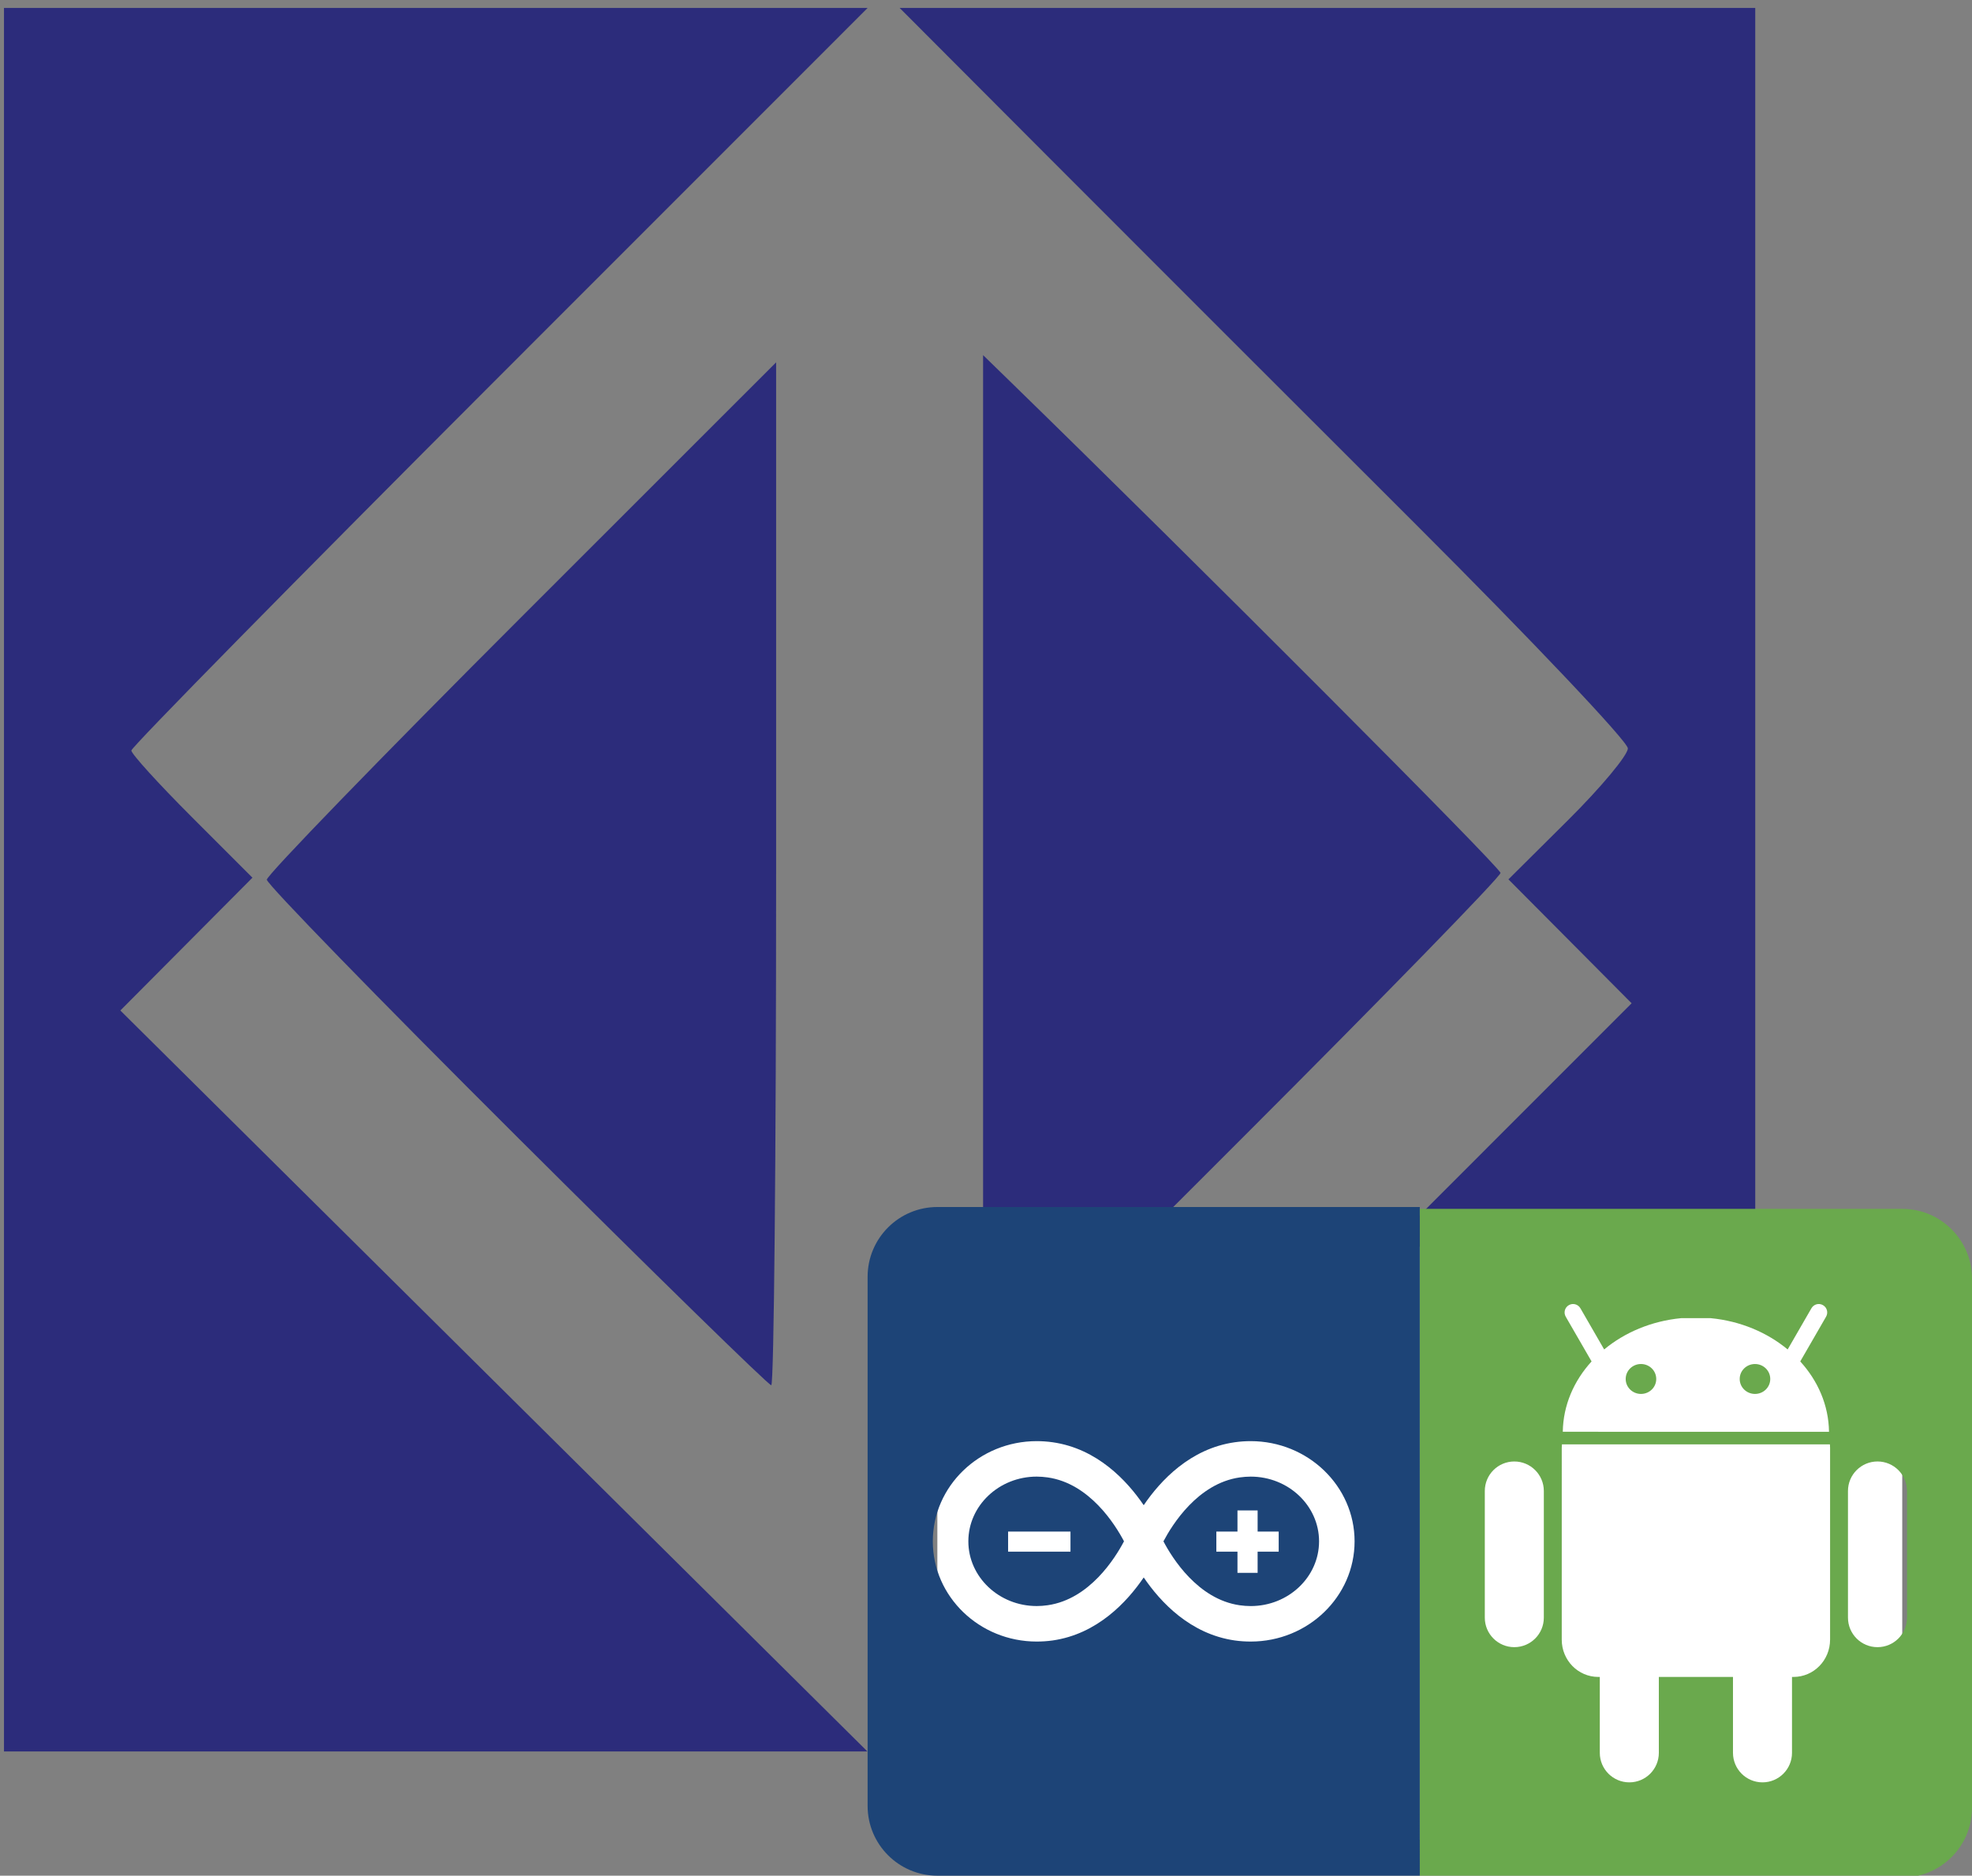 <?xml version="1.0" encoding="utf-8"?>
<!-- Generator: Adobe Illustrator 16.0.0, SVG Export Plug-In . SVG Version: 6.00 Build 0)  -->
<!DOCTYPE svg PUBLIC "-//W3C//DTD SVG 1.1//EN" "http://www.w3.org/Graphics/SVG/1.1/DTD/svg11.dtd">
<svg version="1.1" id="Layer_1" xmlns="http://www.w3.org/2000/svg" xmlns:xlink="http://www.w3.org/1999/xlink" x="0px" y="0px"
	 width="247.731px" height="235.601px" viewBox="0 0 247.731 235.601" enable-background="new 0 0 247.731 235.601"
	 xml:space="preserve">
<rect x="0" y="0" width="247.731" height="235.601" fill="#808080" stroke="none"/>
<g>
	<g>
		<path fill="#2C2C7B" d="M0.5,110.5V1h54.246h54.246L62.746,47.254C37.311,72.694,16.5,93.852,16.5,94.27
			c0,0.42,3.423,4.186,7.606,8.369l7.606,7.606l-8.297,8.341l-8.297,8.34l46.925,46.537L108.969,220H54.734H0.5V110.5z"/>
		<path fill="#2C2C7B" d="M157.99,173.01l46.982-46.99l-7.738-7.783l-7.738-7.782l7.501-7.451c4.126-4.098,7.501-8.148,7.501-9.001
			s-12.038-13.563-26.75-28.249c-14.712-14.685-35.295-35.261-45.74-45.725L113.02,1h53.74h53.74v109.5V220h-54.746h-54.746
			L157.99,173.01L157.99,173.01z"/>
		<path fill="#2C2C7B" d="M123.5,110.048v-65.44l3.25,3.164c23.445,22.824,61.75,61.207,61.75,61.875
			c0,0.476-14.625,15.484-32.5,33.354l-32.5,32.487V110.048z"/>
		<path fill="#2C2C7B" d="M64.907,142.75c-17.255-17.188-31.381-31.703-31.39-32.256C33.507,109.941,47.9,95.094,65.5,77.5
			l32-31.988v64.244C97.5,145.09,97.226,174,96.89,174S82.162,159.938,64.907,142.75z"/>
	</g>
	<rect x="117.756" y="156.607" fill="#FFFFFF" width="121.212" height="74.459"/>
	<g>
		<g>
			<path fill="#1D4477" d="M131.614,185.577c-0.46-0.063-0.923-0.103-1.375-0.102c-4.739-0.001-8.591,3.649-8.591,8.129
				c0,4.48,3.852,8.128,8.584,8.129c0.457,0,0.922-0.035,1.382-0.102c5.269-0.752,8.493-5.944,9.587-8.03
				C140.108,191.525,136.883,186.327,131.614,185.577z M134.479,194.903h-7.836v-2.525h7.836V194.903z"/>
			<path fill="#1D4477" d="M157.116,185.476c-0.451,0-0.919,0.038-1.375,0.101c-5.269,0.752-8.491,5.949-9.585,8.029
				c1.091,2.081,4.316,7.278,9.584,8.03c0.461,0.065,0.927,0.1,1.383,0.1c4.731,0,8.582-3.647,8.583-8.128
				C165.706,189.126,161.854,185.475,157.116,185.476z M160.635,194.903h-2.648l0.001,2.658h-2.532v-2.658h-2.654v-2.525h2.654
				v-2.658h2.532v2.658h2.647V194.903z"/>
			<path fill="#1D4477" d="M117.757,151.611c-4.841,0.001-8.764,3.924-8.764,8.765v66.46c0,4.84,3.923,8.765,8.763,8.765h60.605
				v-83.987L117.757,151.611z M157.123,206.193c-0.669,0.001-1.343-0.044-2.015-0.138c-5.591-0.803-9.335-4.826-11.429-7.915
				c-2.101,3.088-5.843,7.112-11.434,7.915c-0.668,0.094-1.344,0.138-2.013,0.138c-7.193,0-13.048-5.644-13.048-12.587
				c0-6.94,5.854-12.586,13.053-12.587c0.664,0.001,1.339,0.046,2.007,0.142c5.591,0.797,9.333,4.822,11.434,7.905
				c2.096-3.083,5.838-7.108,11.429-7.905c0.671-0.097,1.345-0.141,2.008-0.142c7.198,0,13.053,5.649,13.053,12.586
				C170.169,200.549,164.316,206.193,157.123,206.193z"/>
		</g>
		<g>
			<path fill="#6AA94D" d="M206.151,175.09c1.06-0.002,1.917-0.842,1.912-1.878V173.2c-0.003-1.035-0.863-1.871-1.922-1.869
				c-1.062,0.004-1.915,0.844-1.914,1.88v0.01C204.23,174.258,205.094,175.092,206.151,175.09z"/>
			<path fill="#6AA94D" d="M238.969,151.843h-60.607l0.002,83.988h60.604c4.841,0,8.765-3.924,8.764-8.764v-66.461
				C247.732,155.769,243.808,151.843,238.969,151.843z M196.694,165.388c-0.293-0.508-0.121-1.157,0.39-1.45
				c0.507-0.293,1.156-0.12,1.45,0.388l2.987,5.176c2.577-2.136,5.931-3.567,9.662-3.929h3.727c3.731,0.361,7.085,1.793,9.663,3.93
				l2.987-5.176c0.294-0.509,0.942-0.683,1.45-0.388c0.51,0.292,0.682,0.94,0.389,1.449l-3.245,5.62
				c2.22,2.436,3.569,5.497,3.613,8.836l-33.443-0.001c0.047-3.339,1.396-6.399,3.615-8.836L196.694,165.388z M193.942,203.19
				c0.001,2.05-1.662,3.707-3.709,3.707s-3.706-1.659-3.706-3.708v-15.907c0-2.05,1.661-3.708,3.706-3.708
				c2.049,0,3.709,1.659,3.71,3.707L193.942,203.19z M229.901,205.958c0,2.59-2.052,4.68-4.6,4.68l-0.181-0.001l-0.001,9.534
				c0.001,2.048-1.659,3.708-3.708,3.708c-2.048,0-3.706-1.66-3.706-3.708v-9.533l-9.315-0.001l0.001,9.534
				c-0.001,2.048-1.659,3.709-3.708,3.708c-2.047,0-3.708-1.661-3.709-3.707v-9.536l-0.181,0.002c-2.548,0-4.598-2.09-4.6-4.681
				l0.001-24.102c0.001-0.144,0.009-0.286,0.023-0.428h33.667c0.011,0.14,0.019,0.283,0.019,0.427v24.103L229.901,205.958z
				 M239.568,203.19c-0.001,2.05-1.662,3.707-3.709,3.707s-3.708-1.659-3.709-3.707v-15.907c0-2.05,1.664-3.709,3.709-3.71
				c2.049,0.001,3.709,1.66,3.708,3.708L239.568,203.19z"/>
			<path fill="#6AA94D" d="M220.474,175.09c1.06-0.002,1.915-0.843,1.912-1.878V173.2c-0.003-1.035-0.863-1.871-1.923-1.867
				c-1.061,0.002-1.917,0.843-1.914,1.878v0.009C218.552,174.257,219.413,175.092,220.474,175.09z"/>
		</g>
	</g>
</g>
</svg>
